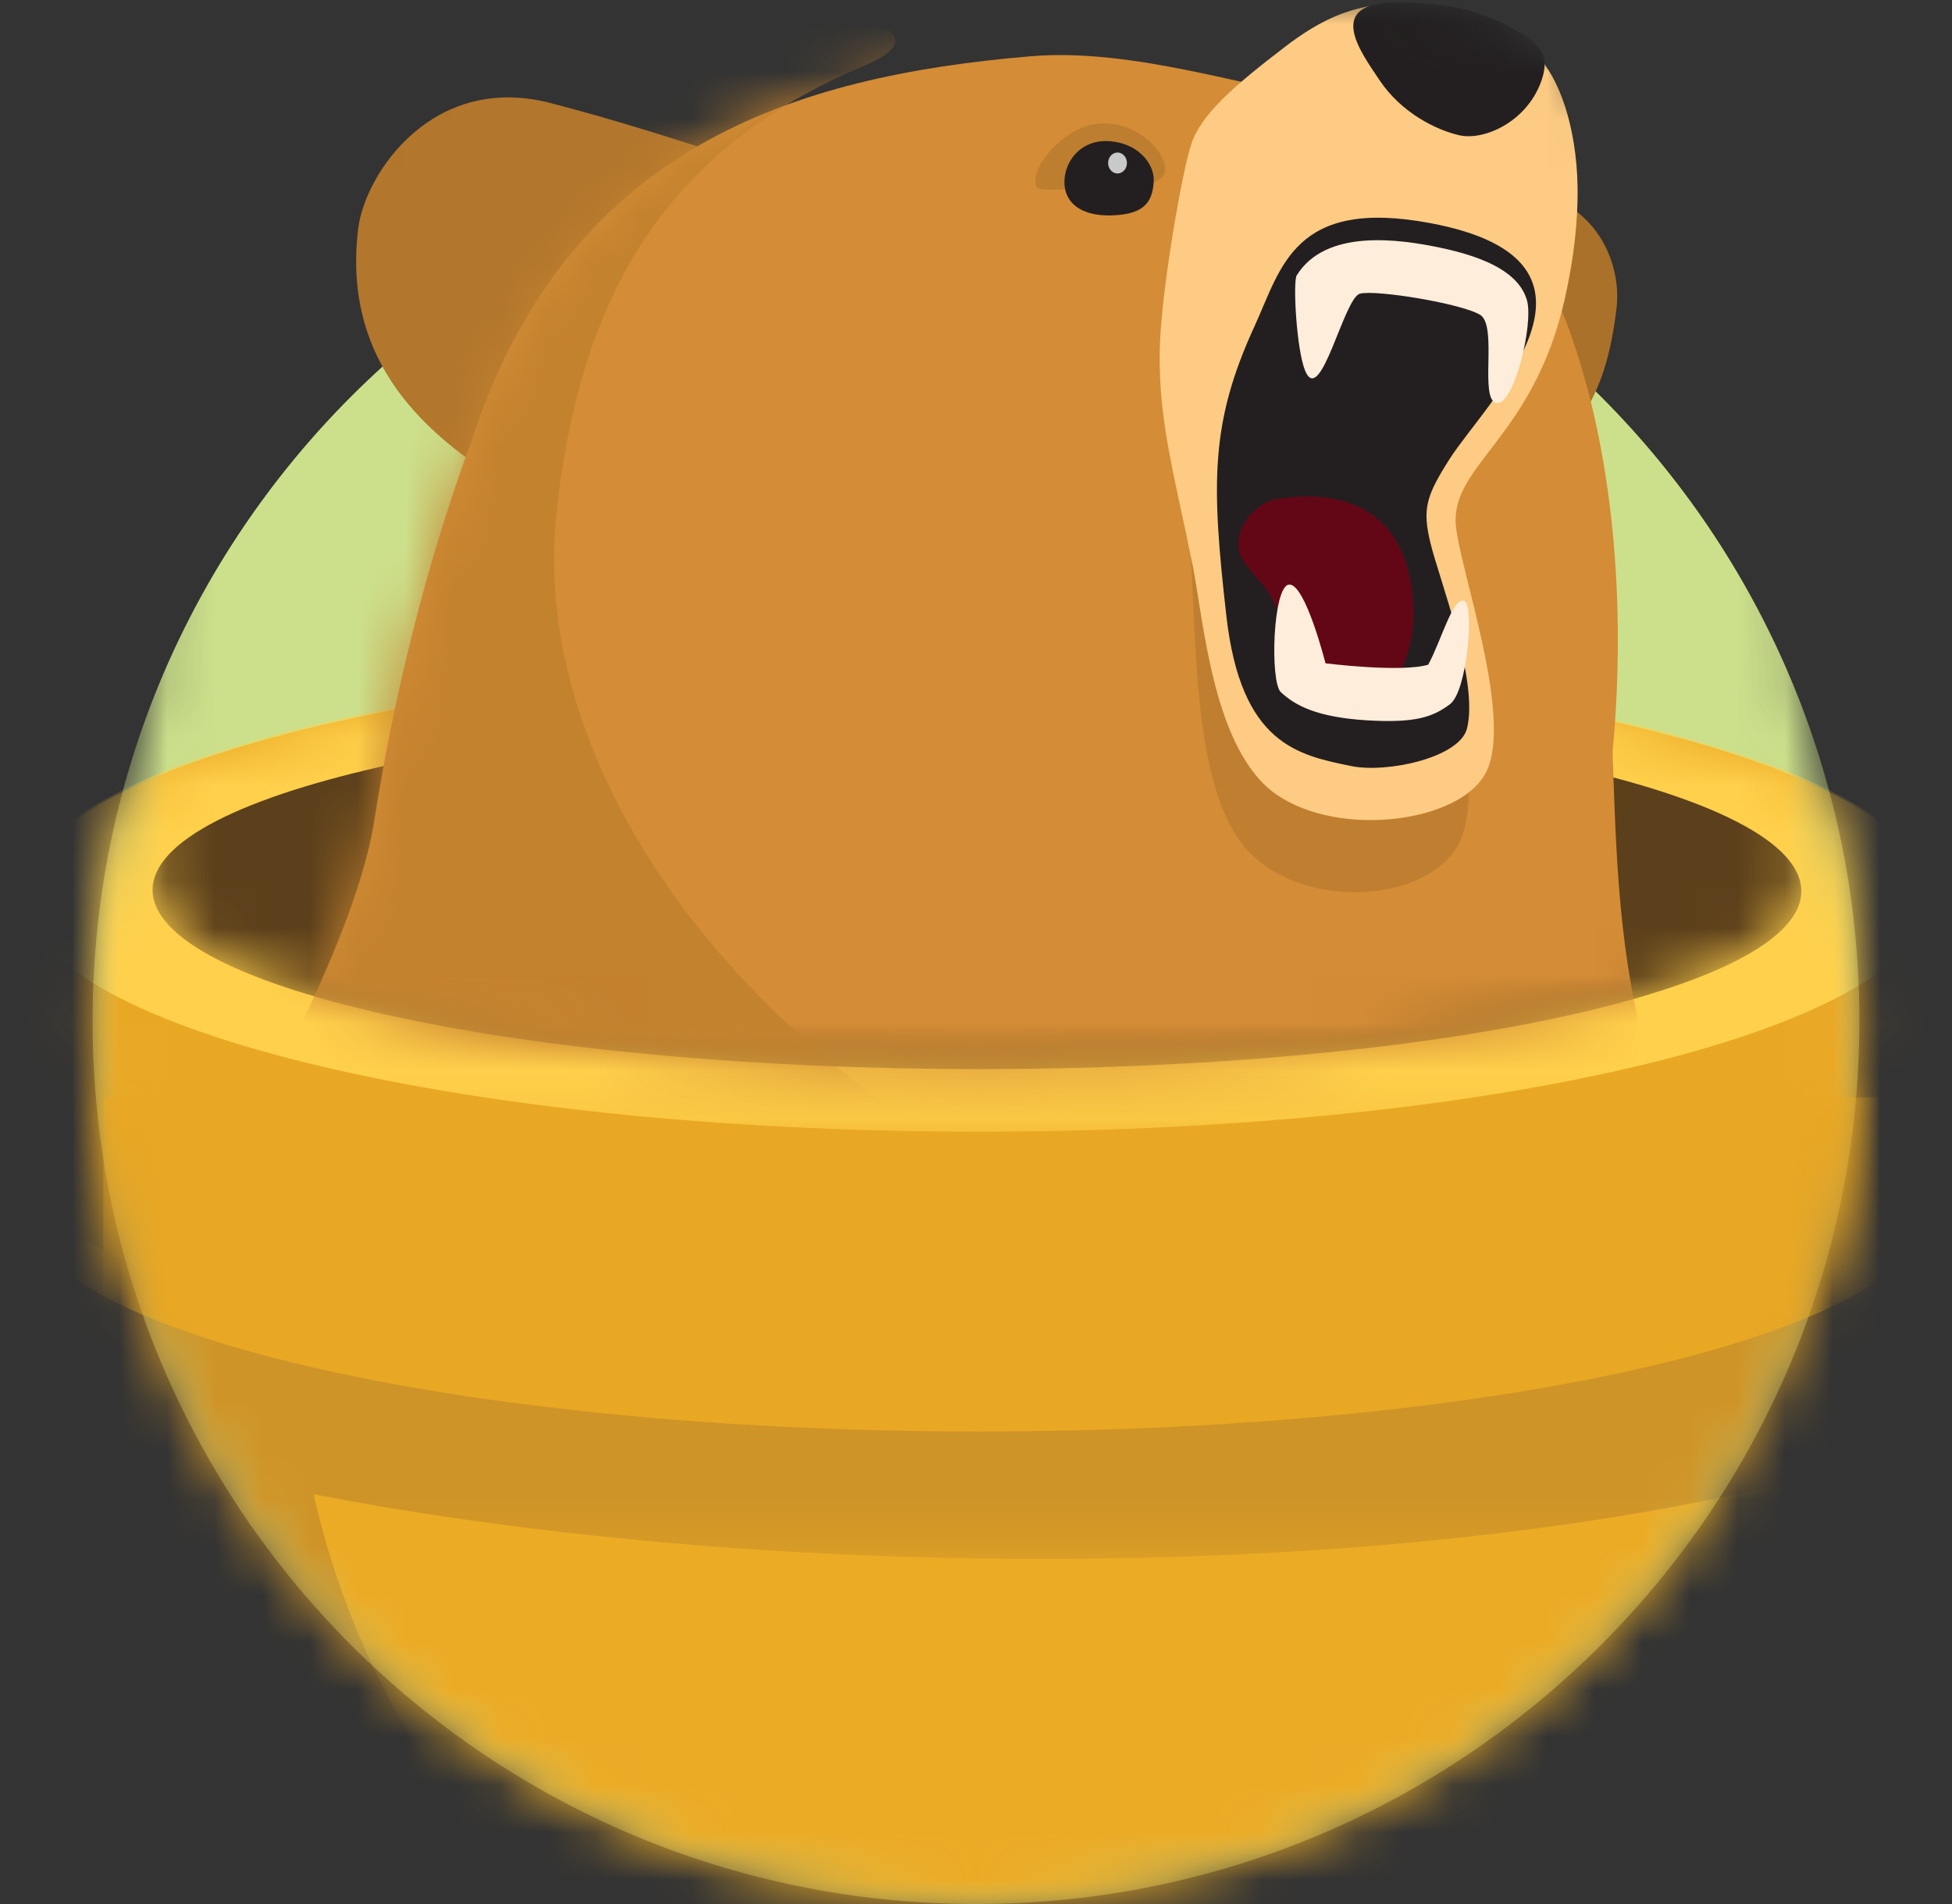 <svg width="41" height="40" viewBox="0 0 41 40" fill="none" xmlns="http://www.w3.org/2000/svg">
<rect x="0" y="0" width="41" height="40" fill="#333333" stroke="none"/>
<g clip-path="url(#clip0_46_215)">
<mask id="mask0_46_215" style="mask-type:luminance" maskUnits="userSpaceOnUse" x="1" y="-5" width="39" height="45">
<path d="M37.864 14.892C38.634 16.929 39.055 19.138 39.055 21.445C39.055 31.693 30.747 40 20.5 40C10.252 40 1.945 31.693 1.945 21.445C1.945 19.138 2.366 16.93 3.136 14.892C3.123 14.604 3.117 14.315 3.117 14.023C3.117 3.776 10.9 -4.531 20.5 -4.531C30.1 -4.531 37.883 3.776 37.883 14.023C37.883 14.315 37.877 14.604 37.864 14.892Z" fill="white"/>
</mask>
<g mask="url(#mask0_46_215)">
<path fill-rule="evenodd" clip-rule="evenodd" d="M20.5 2.891C30.747 2.891 39.055 11.198 39.055 21.445C39.055 31.693 30.747 40 20.5 40C10.252 40 1.945 31.693 1.945 21.445C1.945 11.198 10.252 2.891 20.5 2.891Z" fill="#CCE08B"/>
</g>
<mask id="mask1_46_215" style="mask-type:luminance" maskUnits="userSpaceOnUse" x="1" y="-5" width="39" height="45">
<path d="M37.864 14.892C38.634 16.929 39.055 19.138 39.055 21.445C39.055 31.693 30.747 40 20.5 40C10.252 40 1.945 31.693 1.945 21.445C1.945 19.138 2.366 16.93 3.136 14.892C3.123 14.604 3.117 14.315 3.117 14.023C3.117 3.776 10.9 -4.531 20.5 -4.531C30.1 -4.531 37.883 3.776 37.883 14.023C37.883 14.315 37.877 14.604 37.864 14.892Z" fill="white"/>
</mask>
<g mask="url(#mask1_46_215)">
<path fill-rule="evenodd" clip-rule="evenodd" d="M39.499 44.482H39.5V23.055H2.175L2.132 44.483H2.133C2.133 44.496 2.132 44.509 2.132 44.522C2.15 48.907 10.513 52.464 20.81 52.475C31.107 52.486 39.475 48.947 39.5 44.561C39.5 44.535 39.5 44.509 39.499 44.482Z" fill="#ECAB25"/>
<mask id="mask2_46_215" style="mask-type:luminance" maskUnits="userSpaceOnUse" x="2" y="23" width="38" height="10">
<path d="M39.5 32.75V23.055H2.175L2.156 32.75H39.5H39.5Z" fill="white"/>
</mask>
<g mask="url(#mask2_46_215)">
<path fill-rule="evenodd" clip-rule="evenodd" d="M20.238 18.793C34.201 19.106 45.433 22.478 45.324 26.326C45.215 30.173 33.807 33.039 19.844 32.727C5.881 32.414 -5.35 29.042 -5.242 25.195C-5.133 21.347 6.275 18.481 20.238 18.793" fill="#CF9427"/>
</g>
<mask id="mask3_46_215" style="mask-type:luminance" maskUnits="userSpaceOnUse" x="2" y="23" width="23" height="30">
<path d="M2.175 23.055L2.132 44.483H2.133C2.133 44.495 2.132 44.508 2.132 44.522C2.15 48.907 10.513 52.464 20.81 52.474C22.122 52.476 23.403 52.42 24.639 52.311V23.055H2.175Z" fill="white"/>
</mask>
<g mask="url(#mask3_46_215)">
<path fill-rule="evenodd" clip-rule="evenodd" d="M6.196 28.213C6.196 28.213 6.007 35.672 12.371 40.715C21.922 48.284 22.295 65.623 22.295 65.623L-11.336 43.71L-4.413 23.055L6.196 28.213Z" fill="#CF9427"/>
</g>
</g>
<mask id="mask4_46_215" style="mask-type:luminance" maskUnits="userSpaceOnUse" x="1" y="-5" width="39" height="45">
<path d="M37.864 14.892C38.634 16.929 39.055 19.138 39.055 21.445C39.055 31.693 30.747 40 20.5 40C10.252 40 1.945 31.693 1.945 21.445C1.945 19.138 2.366 16.93 3.136 14.892C3.123 14.604 3.117 14.315 3.117 14.023C3.117 3.776 10.9 -4.531 20.5 -4.531C30.1 -4.531 37.883 3.776 37.883 14.023C37.883 14.315 37.877 14.604 37.864 14.892Z" fill="white"/>
</mask>
<g mask="url(#mask4_46_215)">
<path fill-rule="evenodd" clip-rule="evenodd" d="M20.525 14.954C30.097 14.963 37.846 16.652 37.835 18.726C37.825 20.796 30.07 22.468 20.516 22.46C10.962 22.455 3.211 20.77 3.205 18.697C3.2 16.625 10.954 14.948 20.525 14.954Z" fill="#231F20"/>
<path fill-rule="evenodd" clip-rule="evenodd" d="M27.478 4.047C27.478 4.047 29.18 3.984 31.439 3.957C33.48 3.932 34.072 5.49 33.954 6.473C33.671 8.844 32.857 9.284 30.658 11.488C29.326 11.161 28.121 9.281 27.579 7.182C27.214 5.768 27.478 4.047 27.478 4.047Z" fill="#AA712A"/>
<path fill-rule="evenodd" clip-rule="evenodd" d="M17.23 3.968C17.23 3.968 14.283 2.869 11.56 2.164C9.089 1.524 7.664 3.645 7.523 4.807C7.149 7.876 9.297 9.523 11.514 10.646C13.219 10.659 13.842 9.441 15.089 7.202C15.927 5.694 17.23 3.968 17.23 3.968" fill="#B2762C"/>
<path fill-rule="evenodd" clip-rule="evenodd" d="M40.519 18.868C40.536 16.122 31.586 13.888 20.525 13.88C9.469 13.872 0.513 16.092 0.522 18.837L0.523 18.851H0.522V25.367H0.523C0.562 27.96 9.519 30.065 20.515 30.073C31.514 30.079 40.474 27.989 40.519 25.396H40.519V18.878H40.519L40.519 18.868Z" fill="#E9A824"/>
<mask id="mask5_46_215" style="mask-type:luminance" maskUnits="userSpaceOnUse" x="0" y="13" width="41" height="11">
<path d="M40.519 23.775V18.878H40.519L40.519 18.868C40.536 16.122 31.586 13.888 20.525 13.88H20.467C9.436 13.88 0.513 16.097 0.522 18.837L0.523 18.851H0.522V23.775H40.519H40.519Z" fill="white"/>
</mask>
<g mask="url(#mask5_46_215)">
<path fill-rule="evenodd" clip-rule="evenodd" d="M20.524 13.84C31.591 13.848 40.547 16.083 40.531 18.831C40.51 21.571 31.549 23.783 20.513 23.775C9.478 23.767 0.521 21.542 0.508 18.799C0.499 16.053 9.461 13.832 20.524 13.84Z" fill="#FFD04B"/>
</g>
<mask id="mask6_46_215" style="mask-type:luminance" maskUnits="userSpaceOnUse" x="3" y="0" width="35" height="23">
<path d="M29.431 1.94159e-06C39.003 0.009 37.846 16.652 37.835 18.726C37.825 20.796 30.07 22.468 20.516 22.46C10.962 22.455 3.211 20.77 3.205 18.697C3.2 16.625 1.62 -0.007 11.191 1.94159e-06H29.431Z" fill="white"/>
</mask>
<g mask="url(#mask6_46_215)">
<path fill-rule="evenodd" clip-rule="evenodd" d="M20.525 14.954C30.097 14.963 37.846 16.652 37.835 18.726C37.825 20.796 30.07 22.468 20.516 22.46C10.962 22.455 3.211 20.77 3.205 18.697C3.2 16.625 10.954 14.948 20.525 14.954Z" fill="#5C401B"/>
</g>
<mask id="mask7_46_215" style="mask-type:luminance" maskUnits="userSpaceOnUse" x="3" y="0" width="35" height="23">
<path d="M29.431 1.94159e-06C39.003 0.009 37.846 16.652 37.835 18.726C37.825 20.796 30.07 22.468 20.516 22.46C10.962 22.455 3.211 20.77 3.205 18.697C3.2 16.625 1.62 -0.007 11.191 1.94159e-06H29.431Z" fill="white"/>
</mask>
<g mask="url(#mask7_46_215)">
<path fill-rule="evenodd" clip-rule="evenodd" d="M34.436 21.57C34.014 19.706 33.942 18.054 33.871 15.789C34.46 9.54 32.719 2.776 28.046 2.112C26.247 1.856 23.802 1 21.649 1.182C16.685 1.601 11.915 3.078 9.896 9.285C8.912 11.956 8.263 14.702 7.857 17.264C7.302 20.772 3.105 27.22 2.775 28.212C2.518 28.981 36.184 30.414 36.133 29.876C36.012 28.6 34.884 23.547 34.436 21.57Z" fill="#D48C36"/>
</g>
<mask id="mask8_46_215" style="mask-type:luminance" maskUnits="userSpaceOnUse" x="3" y="0" width="35" height="23">
<path d="M29.431 1.94159e-06C39.003 0.009 37.846 16.652 37.835 18.726C37.825 20.796 30.07 22.468 20.516 22.46C10.962 22.455 3.211 20.77 3.205 18.697C3.2 16.625 1.62 -0.007 11.191 1.94159e-06H29.431Z" fill="white"/>
</mask>
<g mask="url(#mask8_46_215)">
<mask id="mask9_46_215" style="mask-type:luminance" maskUnits="userSpaceOnUse" x="6" y="1" width="29" height="22">
<path d="M21.649 1.182C16.685 1.601 11.915 3.078 9.896 9.285C8.912 11.955 8.263 14.702 7.857 17.264C7.693 18.301 7.21 19.596 6.603 20.931C9.757 21.856 14.816 22.457 20.516 22.46C26.145 22.465 31.15 21.887 34.314 20.987C33.998 19.351 33.934 17.815 33.871 15.789C34.46 9.54 32.719 2.776 28.046 2.112C26.417 1.88 24.259 1.157 22.268 1.157C22.059 1.157 21.853 1.165 21.649 1.182Z" fill="white"/>
</mask>
<g mask="url(#mask9_46_215)">
<path fill-rule="evenodd" clip-rule="evenodd" d="M46.063 22.383C46.063 22.383 33.052 29.174 23.916 25.957C16.479 23.338 11.073 16.75 11.684 10.829C12.188 5.941 14.197 3.051 18.117 1.397C21.956 -0.222 8.532 -0.419 8.532 -0.419L3.835 4.636L0.537 29.762L30.771 45.292L46.063 22.383Z" fill="#C3822E"/>
</g>
</g>
<mask id="mask10_46_215" style="mask-type:luminance" maskUnits="userSpaceOnUse" x="3" y="0" width="35" height="23">
<path d="M29.431 1.94159e-06C39.003 0.009 37.846 16.652 37.835 18.726C37.825 20.796 30.07 22.468 20.516 22.46C10.962 22.455 3.211 20.77 3.205 18.697C3.2 16.625 1.62 -0.007 11.191 1.94159e-06H29.431Z" fill="white"/>
</mask>
<g mask="url(#mask10_46_215)">
<path fill-rule="evenodd" clip-rule="evenodd" d="M30.134 11.154C30.032 12.53 31.359 16.386 30.633 17.737C29.97 18.97 27.391 19.138 26.211 17.873C25.028 16.605 25.138 13.339 24.994 11.399C24.818 9.016 30.276 9.241 30.134 11.154Z" fill="#C07F30"/>
<path fill-rule="evenodd" clip-rule="evenodd" d="M29.995 0.158C28.608 -0.13 27.643 0.484 26.986 0.987C25.937 1.79 25.235 2.391 25.024 3.02C24.827 3.606 24.427 5.94 24.369 7.103C24.287 8.719 24.663 9.943 25.048 11.864C25.286 13.052 25.479 15.767 26.81 16.691C28.137 17.613 30.682 17.279 31.214 16.223C31.797 15.066 30.642 11.921 30.577 11.016C30.488 9.758 32.216 9.179 32.868 6.274C33.055 5.441 33.148 4.647 33.135 3.911C33.112 2.665 32.75 1.631 32.286 1.171C31.606 0.497 30.857 0.338 29.995 0.158Z" fill="#FDCB83"/>
<path fill-rule="evenodd" clip-rule="evenodd" d="M30.643 2.84C30.17 2.729 29.438 2.378 28.973 1.68C28.596 1.113 27.777 0.034 29.37 0.053C30.485 0.068 31.044 0.206 31.846 0.639C32.424 0.95 32.54 1.238 32.371 1.711C32.06 2.571 31.16 2.962 30.643 2.84ZM30.813 15.303C30.658 15.922 29.123 16.246 28.383 16.094C27.265 15.864 26.066 15.638 25.759 12.943C25.443 10.155 25.415 8.885 26.355 6.843C26.915 5.621 27.181 4.149 30.046 4.688C34.33 5.493 31.222 8.435 30.451 9.637C29.948 10.426 29.874 10.695 30.045 11.406C30.225 12.157 31.065 14.3 30.813 15.303Z" fill="#231F20"/>
<path fill-rule="evenodd" clip-rule="evenodd" d="M27.236 5.786C27.155 5.916 27.229 7.334 27.412 7.785C27.735 8.571 28.225 6.26 28.564 6.17C28.903 6.08 30.73 6.382 31.098 6.62C31.457 6.869 31.067 8.392 31.43 8.466C31.794 8.54 32.217 6.812 32.072 6.307C31.91 5.744 31.236 5.416 30.29 5.212C29.362 5.013 27.841 4.808 27.236 5.786Z" fill="#FEEDDA"/>
<path fill-rule="evenodd" clip-rule="evenodd" d="M26.922 13.09C27.258 14.428 27.982 14.952 28.701 14.762C29.422 14.572 29.918 13.343 29.582 12.005C29.246 10.667 28.136 10.272 26.815 10.485C26.435 10.546 26.012 10.975 26.008 11.414C26.002 11.992 26.679 12.124 26.922 13.09Z" fill="#630716"/>
<path fill-rule="evenodd" clip-rule="evenodd" d="M30.765 12.631C30.963 12.743 30.819 14.516 30.459 14.791C30.097 15.065 29.726 15.195 28.701 15.132C27.647 15.066 27.197 14.816 26.902 14.54C26.672 14.321 26.733 12.312 27.075 12.281C27.416 12.251 27.841 13.935 27.841 13.935C27.841 13.935 29.424 14.134 29.998 13.964C30.276 13.457 30.528 12.495 30.765 12.631Z" fill="#FEEDDA"/>
<path fill-rule="evenodd" clip-rule="evenodd" d="M23.303 3.936C22.617 3.96 21.837 4.035 21.781 3.935C21.593 3.599 22.23 2.799 22.879 2.632C23.735 2.41 24.528 3.164 24.47 3.592C24.429 3.888 23.885 3.916 23.303 3.936Z" fill="#BD7E2F"/>
<path fill-rule="evenodd" clip-rule="evenodd" d="M22.366 3.706C22.295 4.222 22.671 4.549 23.358 4.525C23.944 4.503 24.213 4.321 24.233 3.799C24.247 3.432 23.895 3 23.289 2.965C22.737 2.933 22.418 3.327 22.366 3.706Z" fill="#231F20"/>
<path opacity="0.762" fill-rule="evenodd" clip-rule="evenodd" d="M23.513 3.209C23.619 3.233 23.688 3.35 23.666 3.469C23.644 3.588 23.539 3.664 23.433 3.64C23.326 3.615 23.257 3.499 23.279 3.38C23.302 3.261 23.406 3.184 23.513 3.209Z" fill="#FEFEFE"/>
</g>
</g>
</g>
<defs>
<clipPath id="clip0_46_215">
<rect width="40" height="40" fill="white" transform="translate(0.5)"/>
</clipPath>
</defs>
</svg>
